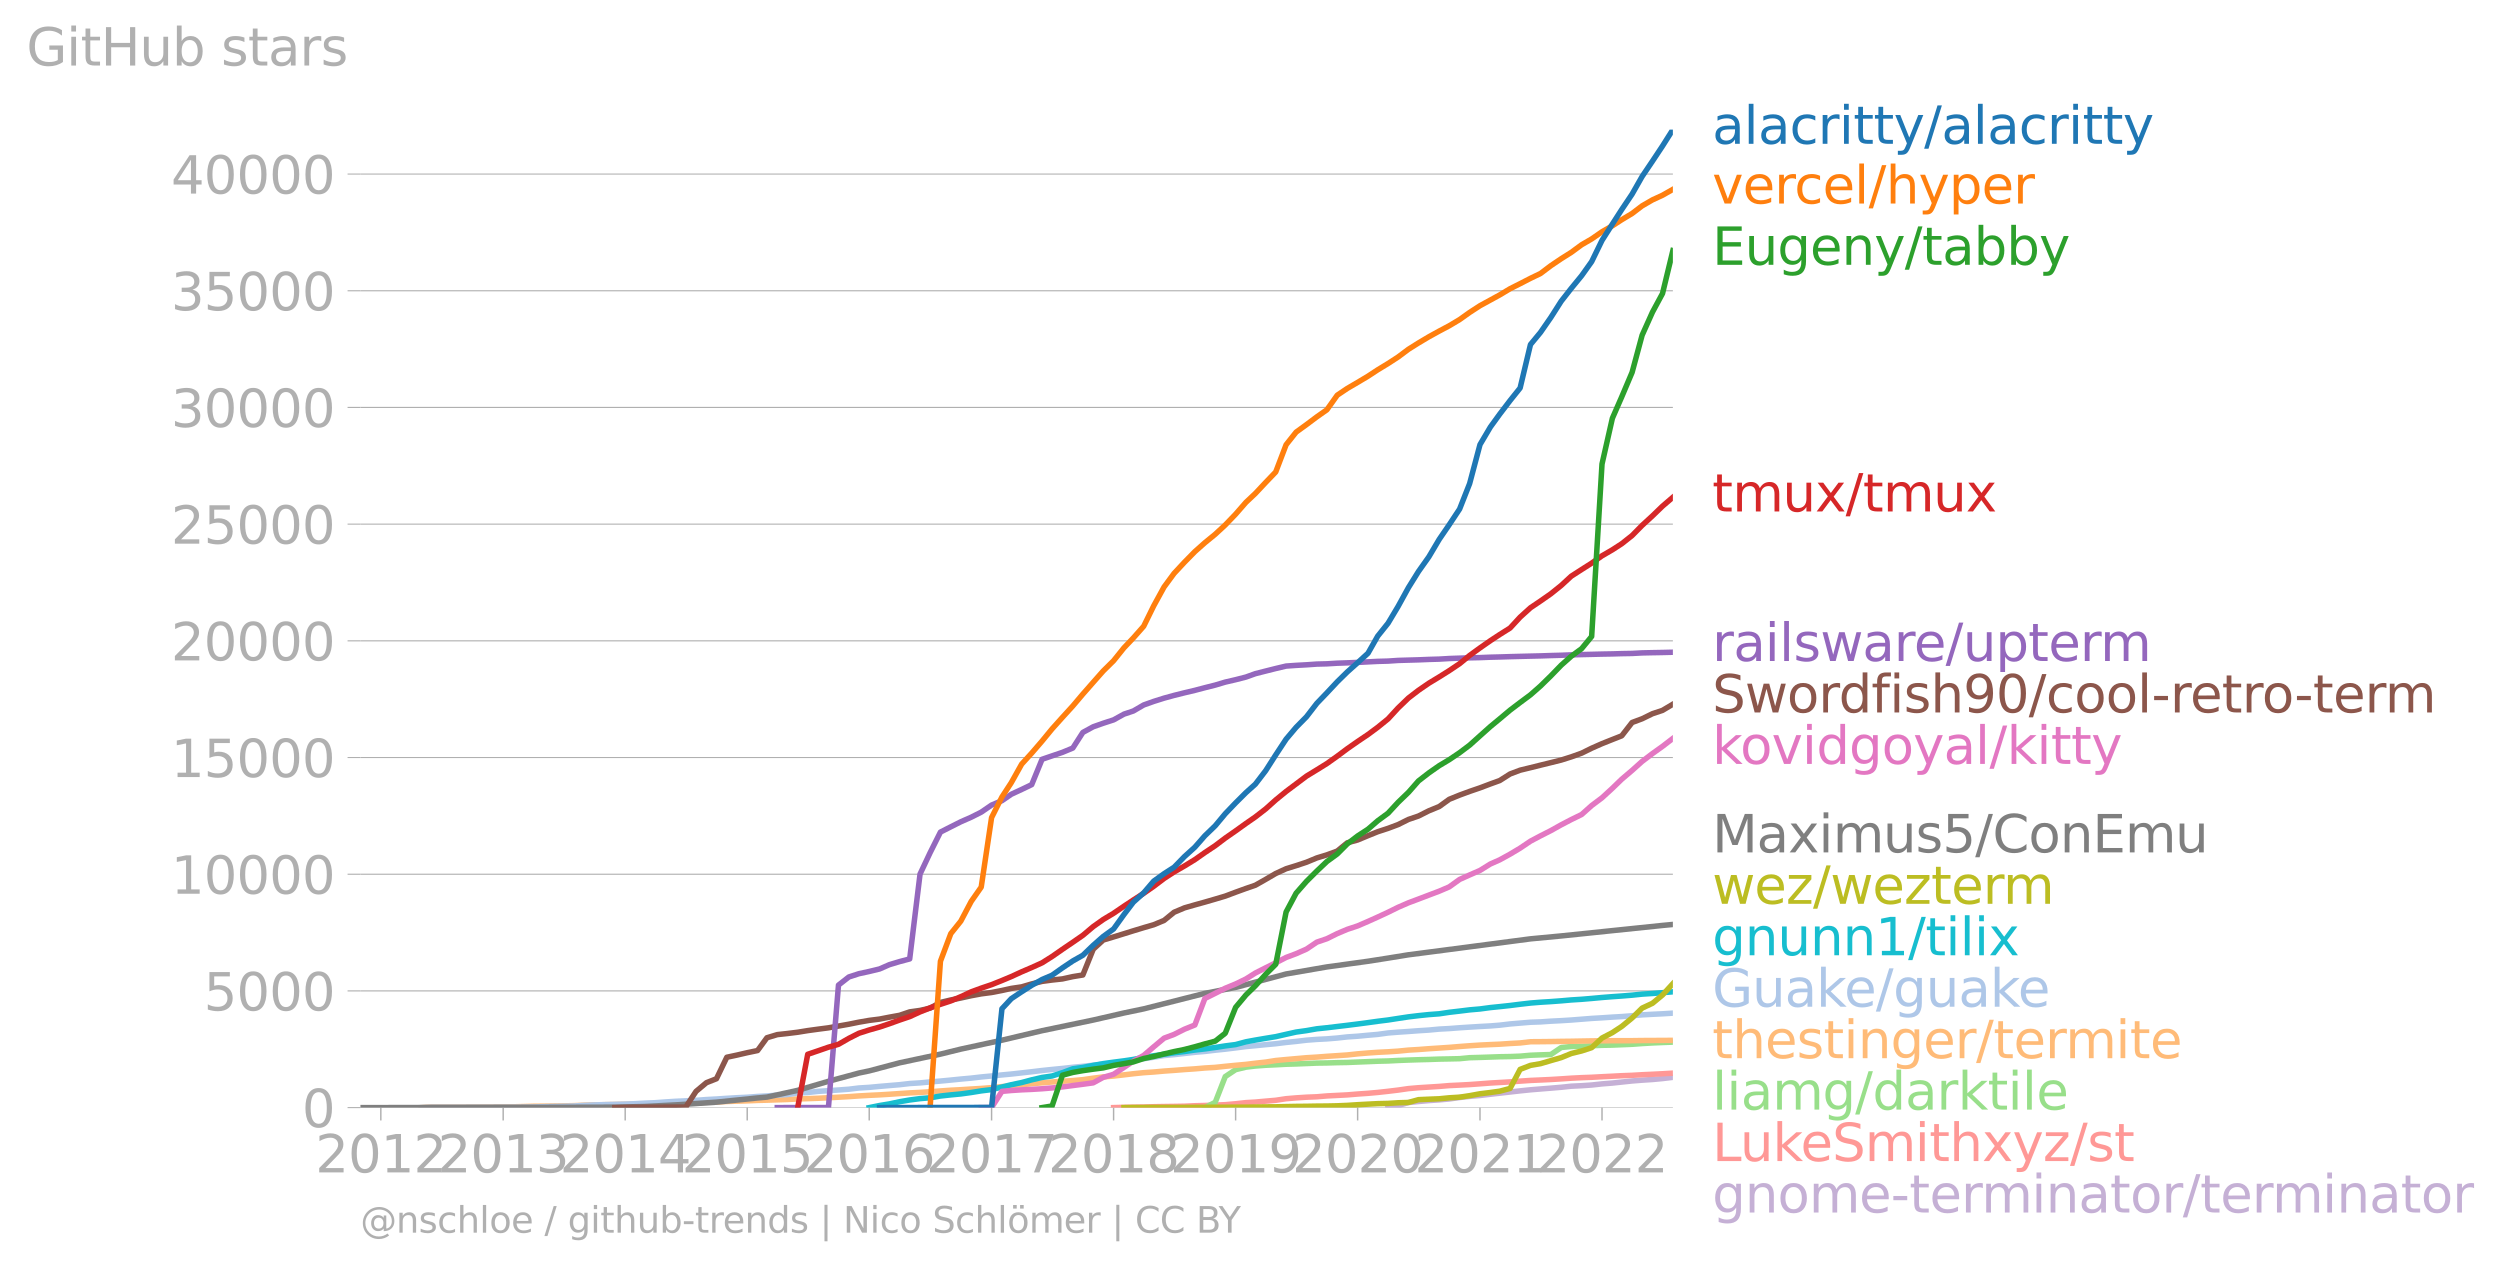 <svg xmlns:xlink="http://www.w3.org/1999/xlink" width="907.006" height="459.878" viewBox="0 0 680.254 344.908" xmlns="http://www.w3.org/2000/svg"><defs><style>*{stroke-linejoin:round;stroke-linecap:butt}</style></defs><g id="figure_1"><path d="M0 344.908h680.254V0H0v344.908z" style="fill:none" id="patch_1"/><g id="axes_1"><path d="M98.073 301.381h357.12V35.27H98.073v266.112z" style="fill:none" id="patch_2"/><g id="matplotlib.axis_1"><g id="xtick_1"><g id="line2d_1"><defs><path id="m08d77f2b11" d="M0 0v3.5" style="stroke:#b0b0b0;stroke-width:.4"/></defs><use xlink:href="#m08d77f2b11" x="103.622" y="301.381" style="fill:#b0b0b0;stroke:#b0b0b0;stroke-width:.4"/></g><g style="fill:#b0b0b0" transform="matrix(.14 0 0 -.14 85.807 319.019)" id="text_1"><defs><path id="DejaVuSans-32" d="M1228 531h2203V0H469v531q359 372 979 998 621 627 780 809 303 340 423 576 121 236 121 464 0 372-261 606-261 235-680 235-297 0-627-103-329-103-704-313v638q381 153 712 231 332 78 607 78 725 0 1156-363 431-362 431-968 0-288-108-546-107-257-392-607-78-91-497-524-418-433-1181-1211z" transform="scale(.016)"/><path id="DejaVuSans-30" d="M2034 4250q-487 0-733-480-245-479-245-1442 0-959 245-1439 246-480 733-480 491 0 736 480 246 480 246 1439 0 963-246 1442-245 480-736 480zm0 500q785 0 1199-621 414-620 414-1801 0-1178-414-1799Q2819-91 2034-91q-784 0-1198 620-414 621-414 1799 0 1181 414 1801 414 621 1198 621z" transform="scale(.016)"/><path id="DejaVuSans-31" d="M794 531h1031v3560L703 3866v575l1116 225h631V531h1031V0H794v531z" transform="scale(.016)"/></defs><use xlink:href="#DejaVuSans-32"/><use xlink:href="#DejaVuSans-30" x="63.623"/><use xlink:href="#DejaVuSans-31" x="127.246"/><use xlink:href="#DejaVuSans-32" x="190.869"/></g></g><g id="xtick_2"><use xlink:href="#m08d77f2b11" x="136.914" y="301.381" style="fill:#b0b0b0;stroke:#b0b0b0;stroke-width:.4" id="line2d_2"/><g style="fill:#b0b0b0" transform="matrix(.14 0 0 -.14 119.1 319.019)" id="text_2"><defs><path id="DejaVuSans-33" d="M2597 2516q453-97 707-404 255-306 255-756 0-690-475-1069Q2609-91 1734-91q-293 0-604 58T488 141v609q262-153 574-231 313-78 654-78 593 0 904 234t311 681q0 413-289 645-289 233-804 233h-544v519h569q465 0 712 186t247 536q0 359-255 551-254 193-729 193-260 0-557-57-297-56-653-174v562q360 100 674 150t592 50q719 0 1137-327 419-326 419-882 0-388-222-655t-631-370z" transform="scale(.016)"/></defs><use xlink:href="#DejaVuSans-32"/><use xlink:href="#DejaVuSans-30" x="63.623"/><use xlink:href="#DejaVuSans-31" x="127.246"/><use xlink:href="#DejaVuSans-33" x="190.869"/></g></g><g id="xtick_3"><use xlink:href="#m08d77f2b11" x="170.116" y="301.381" style="fill:#b0b0b0;stroke:#b0b0b0;stroke-width:.4" id="line2d_3"/><g style="fill:#b0b0b0" transform="matrix(.14 0 0 -.14 152.3 319.019)" id="text_3"><defs><path id="DejaVuSans-34" d="M2419 4116 825 1625h1594v2491zm-166 550h794V1625h666v-525h-666V0h-628v1100H313v609l1940 2957z" transform="scale(.016)"/></defs><use xlink:href="#DejaVuSans-32"/><use xlink:href="#DejaVuSans-30" x="63.623"/><use xlink:href="#DejaVuSans-31" x="127.246"/><use xlink:href="#DejaVuSans-34" x="190.869"/></g></g><g id="xtick_4"><use xlink:href="#m08d77f2b11" x="203.317" y="301.381" style="fill:#b0b0b0;stroke:#b0b0b0;stroke-width:.4" id="line2d_4"/><g style="fill:#b0b0b0" transform="matrix(.14 0 0 -.14 185.502 319.019)" id="text_4"><defs><path id="DejaVuSans-35" d="M691 4666h2478v-532H1269V2991q137 47 274 70 138 23 276 23 781 0 1237-428 457-428 457-1159 0-753-469-1171Q2575-91 1722-91q-294 0-599 50Q819 9 494 109v635q281-153 581-228t634-75q541 0 856 284 316 284 316 772 0 487-316 771-315 285-856 285-253 0-505-56-251-56-513-175v2344z" transform="scale(.016)"/></defs><use xlink:href="#DejaVuSans-32"/><use xlink:href="#DejaVuSans-30" x="63.623"/><use xlink:href="#DejaVuSans-31" x="127.246"/><use xlink:href="#DejaVuSans-35" x="190.869"/></g></g><g id="xtick_5"><use xlink:href="#m08d77f2b11" x="236.519" y="301.381" style="fill:#b0b0b0;stroke:#b0b0b0;stroke-width:.4" id="line2d_5"/><g style="fill:#b0b0b0" transform="matrix(.14 0 0 -.14 218.704 319.019)" id="text_5"><defs><path id="DejaVuSans-36" d="M2113 2584q-425 0-674-291-248-290-248-796 0-503 248-796 249-292 674-292t673 292q248 293 248 796 0 506-248 796-248 291-673 291zm1253 1979v-575q-238 112-480 171-242 60-480 60-625 0-955-422-329-422-376-1275 184 272 462 417 279 145 613 145 703 0 1111-427 408-426 408-1160 0-719-425-1154Q2819-91 2113-91q-810 0-1238 620-428 621-428 1799 0 1106 525 1764t1409 658q238 0 480-47t505-140z" transform="scale(.016)"/></defs><use xlink:href="#DejaVuSans-32"/><use xlink:href="#DejaVuSans-30" x="63.623"/><use xlink:href="#DejaVuSans-31" x="127.246"/><use xlink:href="#DejaVuSans-36" x="190.869"/></g></g><g id="xtick_6"><use xlink:href="#m08d77f2b11" x="269.811" y="301.381" style="fill:#b0b0b0;stroke:#b0b0b0;stroke-width:.4" id="line2d_6"/><g style="fill:#b0b0b0" transform="matrix(.14 0 0 -.14 251.996 319.019)" id="text_6"><defs><path id="DejaVuSans-37" d="M525 4666h3000v-269L1831 0h-659l1594 4134H525v532z" transform="scale(.016)"/></defs><use xlink:href="#DejaVuSans-32"/><use xlink:href="#DejaVuSans-30" x="63.623"/><use xlink:href="#DejaVuSans-31" x="127.246"/><use xlink:href="#DejaVuSans-37" x="190.869"/></g></g><g id="xtick_7"><use xlink:href="#m08d77f2b11" x="303.012" y="301.381" style="fill:#b0b0b0;stroke:#b0b0b0;stroke-width:.4" id="line2d_7"/><g style="fill:#b0b0b0" transform="matrix(.14 0 0 -.14 285.197 319.019)" id="text_7"><defs><path id="DejaVuSans-38" d="M2034 2216q-450 0-708-241-257-241-257-662 0-422 257-663 258-241 708-241t709 242q260 243 260 662 0 421-258 662-257 241-711 241zm-631 268q-406 100-633 378-226 279-226 679 0 559 398 884 399 325 1092 325 697 0 1094-325t397-884q0-400-227-679-226-278-629-378 456-106 710-416 255-309 255-755 0-679-414-1042Q2806-91 2034-91q-771 0-1186 362-414 363-414 1042 0 446 256 755 257 310 713 416zm-231 997q0-362 226-565 227-203 636-203 407 0 636 203 230 203 230 565 0 363-230 566-229 203-636 203-409 0-636-203-226-203-226-566z" transform="scale(.016)"/></defs><use xlink:href="#DejaVuSans-32"/><use xlink:href="#DejaVuSans-30" x="63.623"/><use xlink:href="#DejaVuSans-31" x="127.246"/><use xlink:href="#DejaVuSans-38" x="190.869"/></g></g><g id="xtick_8"><use xlink:href="#m08d77f2b11" x="336.214" y="301.381" style="fill:#b0b0b0;stroke:#b0b0b0;stroke-width:.4" id="line2d_8"/><g style="fill:#b0b0b0" transform="matrix(.14 0 0 -.14 318.399 319.019)" id="text_8"><defs><path id="DejaVuSans-39" d="M703 97v575q238-113 481-172 244-59 479-59 625 0 954 420 330 420 377 1277-181-269-460-413-278-144-615-144-700 0-1108 423-408 424-408 1159 0 718 425 1152 425 435 1131 435 810 0 1236-621 427-620 427-1801 0-1103-524-1761Q2575-91 1691-91q-238 0-482 47Q966 3 703 97zm1256 1978q425 0 673 290 249 291 249 798 0 503-249 795-248 292-673 292t-673-292q-248-292-248-795 0-507 248-798 248-290 673-290z" transform="scale(.016)"/></defs><use xlink:href="#DejaVuSans-32"/><use xlink:href="#DejaVuSans-30" x="63.623"/><use xlink:href="#DejaVuSans-31" x="127.246"/><use xlink:href="#DejaVuSans-39" x="190.869"/></g></g><g id="xtick_9"><use xlink:href="#m08d77f2b11" x="369.415" y="301.381" style="fill:#b0b0b0;stroke:#b0b0b0;stroke-width:.4" id="line2d_9"/><g style="fill:#b0b0b0" transform="matrix(.14 0 0 -.14 351.6 319.019)" id="text_9"><use xlink:href="#DejaVuSans-32"/><use xlink:href="#DejaVuSans-30" x="63.623"/><use xlink:href="#DejaVuSans-32" x="127.246"/><use xlink:href="#DejaVuSans-30" x="190.869"/></g></g><g id="xtick_10"><use xlink:href="#m08d77f2b11" x="402.708" y="301.381" style="fill:#b0b0b0;stroke:#b0b0b0;stroke-width:.4" id="line2d_10"/><g style="fill:#b0b0b0" transform="matrix(.14 0 0 -.14 384.893 319.019)" id="text_10"><use xlink:href="#DejaVuSans-32"/><use xlink:href="#DejaVuSans-30" x="63.623"/><use xlink:href="#DejaVuSans-32" x="127.246"/><use xlink:href="#DejaVuSans-31" x="190.869"/></g></g><g id="xtick_11"><use xlink:href="#m08d77f2b11" x="435.909" y="301.381" style="fill:#b0b0b0;stroke:#b0b0b0;stroke-width:.4" id="line2d_11"/><g style="fill:#b0b0b0" transform="matrix(.14 0 0 -.14 418.094 319.019)" id="text_11"><use xlink:href="#DejaVuSans-32"/><use xlink:href="#DejaVuSans-30" x="63.623"/><use xlink:href="#DejaVuSans-32" x="127.246"/><use xlink:href="#DejaVuSans-32" x="190.869"/></g></g></g><g id="matplotlib.axis_2"><g id="ytick_1"><path d="M98.073 301.381h357.12" clip-path="url(#p9d987ed6b8)" style="fill:none;stroke:#b0b0b0;stroke-width:.3;stroke-linecap:square" id="line2d_12"/><g id="line2d_13"><defs><path id="m195c760ebe" d="M0 0h-3.5" style="stroke:#b0b0b0;stroke-width:.3"/></defs><use xlink:href="#m195c760ebe" x="98.073" y="301.381" style="fill:#b0b0b0;stroke:#b0b0b0;stroke-width:.3"/></g><use xlink:href="#DejaVuSans-30" style="fill:#b0b0b0" transform="matrix(.14 0 0 -.14 82.166 306.7)" id="text_12"/></g><g id="ytick_2"><path d="M98.073 269.629h357.12" clip-path="url(#p9d987ed6b8)" style="fill:none;stroke:#b0b0b0;stroke-width:.3;stroke-linecap:square" id="line2d_14"/><use xlink:href="#m195c760ebe" x="98.073" y="269.629" style="fill:#b0b0b0;stroke:#b0b0b0;stroke-width:.3" id="line2d_15"/><g style="fill:#b0b0b0" transform="matrix(.14 0 0 -.14 55.443 274.948)" id="text_13"><use xlink:href="#DejaVuSans-35"/><use xlink:href="#DejaVuSans-30" x="63.623"/><use xlink:href="#DejaVuSans-30" x="127.246"/><use xlink:href="#DejaVuSans-30" x="190.869"/></g></g><g id="ytick_3"><path d="M98.073 237.876h357.12" clip-path="url(#p9d987ed6b8)" style="fill:none;stroke:#b0b0b0;stroke-width:.3;stroke-linecap:square" id="line2d_16"/><use xlink:href="#m195c760ebe" x="98.073" y="237.876" style="fill:#b0b0b0;stroke:#b0b0b0;stroke-width:.3" id="line2d_17"/><g style="fill:#b0b0b0" transform="matrix(.14 0 0 -.14 46.536 243.195)" id="text_14"><use xlink:href="#DejaVuSans-31"/><use xlink:href="#DejaVuSans-30" x="63.623"/><use xlink:href="#DejaVuSans-30" x="127.246"/><use xlink:href="#DejaVuSans-30" x="190.869"/><use xlink:href="#DejaVuSans-30" x="254.492"/></g></g><g id="ytick_4"><path d="M98.073 206.123h357.12" clip-path="url(#p9d987ed6b8)" style="fill:none;stroke:#b0b0b0;stroke-width:.3;stroke-linecap:square" id="line2d_18"/><use xlink:href="#m195c760ebe" x="98.073" y="206.123" style="fill:#b0b0b0;stroke:#b0b0b0;stroke-width:.3" id="line2d_19"/><g style="fill:#b0b0b0" transform="matrix(.14 0 0 -.14 46.536 211.442)" id="text_15"><use xlink:href="#DejaVuSans-31"/><use xlink:href="#DejaVuSans-35" x="63.623"/><use xlink:href="#DejaVuSans-30" x="127.246"/><use xlink:href="#DejaVuSans-30" x="190.869"/><use xlink:href="#DejaVuSans-30" x="254.492"/></g></g><g id="ytick_5"><path d="M98.073 174.37h357.12" clip-path="url(#p9d987ed6b8)" style="fill:none;stroke:#b0b0b0;stroke-width:.3;stroke-linecap:square" id="line2d_20"/><use xlink:href="#m195c760ebe" x="98.073" y="174.371" style="fill:#b0b0b0;stroke:#b0b0b0;stroke-width:.3" id="line2d_21"/><g style="fill:#b0b0b0" transform="matrix(.14 0 0 -.14 46.536 179.69)" id="text_16"><use xlink:href="#DejaVuSans-32"/><use xlink:href="#DejaVuSans-30" x="63.623"/><use xlink:href="#DejaVuSans-30" x="127.246"/><use xlink:href="#DejaVuSans-30" x="190.869"/><use xlink:href="#DejaVuSans-30" x="254.492"/></g></g><g id="ytick_6"><path d="M98.073 142.618h357.12" clip-path="url(#p9d987ed6b8)" style="fill:none;stroke:#b0b0b0;stroke-width:.3;stroke-linecap:square" id="line2d_22"/><use xlink:href="#m195c760ebe" x="98.073" y="142.618" style="fill:#b0b0b0;stroke:#b0b0b0;stroke-width:.3" id="line2d_23"/><g style="fill:#b0b0b0" transform="matrix(.14 0 0 -.14 46.536 147.937)" id="text_17"><use xlink:href="#DejaVuSans-32"/><use xlink:href="#DejaVuSans-35" x="63.623"/><use xlink:href="#DejaVuSans-30" x="127.246"/><use xlink:href="#DejaVuSans-30" x="190.869"/><use xlink:href="#DejaVuSans-30" x="254.492"/></g></g><g id="ytick_7"><path d="M98.073 110.866h357.12" clip-path="url(#p9d987ed6b8)" style="fill:none;stroke:#b0b0b0;stroke-width:.3;stroke-linecap:square" id="line2d_24"/><use xlink:href="#m195c760ebe" x="98.073" y="110.866" style="fill:#b0b0b0;stroke:#b0b0b0;stroke-width:.3" id="line2d_25"/><g style="fill:#b0b0b0" transform="matrix(.14 0 0 -.14 46.536 116.185)" id="text_18"><use xlink:href="#DejaVuSans-33"/><use xlink:href="#DejaVuSans-30" x="63.623"/><use xlink:href="#DejaVuSans-30" x="127.246"/><use xlink:href="#DejaVuSans-30" x="190.869"/><use xlink:href="#DejaVuSans-30" x="254.492"/></g></g><g id="ytick_8"><path d="M98.073 79.113h357.12" clip-path="url(#p9d987ed6b8)" style="fill:none;stroke:#b0b0b0;stroke-width:.3;stroke-linecap:square" id="line2d_26"/><use xlink:href="#m195c760ebe" x="98.073" y="79.113" style="fill:#b0b0b0;stroke:#b0b0b0;stroke-width:.3" id="line2d_27"/><g style="fill:#b0b0b0" transform="matrix(.14 0 0 -.14 46.536 84.432)" id="text_19"><use xlink:href="#DejaVuSans-33"/><use xlink:href="#DejaVuSans-35" x="63.623"/><use xlink:href="#DejaVuSans-30" x="127.246"/><use xlink:href="#DejaVuSans-30" x="190.869"/><use xlink:href="#DejaVuSans-30" x="254.492"/></g></g><g id="ytick_9"><path d="M98.073 47.36h357.12" clip-path="url(#p9d987ed6b8)" style="fill:none;stroke:#b0b0b0;stroke-width:.3;stroke-linecap:square" id="line2d_28"/><use xlink:href="#m195c760ebe" x="98.073" y="47.361" style="fill:#b0b0b0;stroke:#b0b0b0;stroke-width:.3" id="line2d_29"/><g style="fill:#b0b0b0" transform="matrix(.14 0 0 -.14 46.536 52.68)" id="text_20"><use xlink:href="#DejaVuSans-34"/><use xlink:href="#DejaVuSans-30" x="63.623"/><use xlink:href="#DejaVuSans-30" x="127.246"/><use xlink:href="#DejaVuSans-30" x="190.869"/><use xlink:href="#DejaVuSans-30" x="254.492"/></g></g><g style="fill:#b0b0b0" transform="matrix(.14 0 0 -.14 7.2 17.838)" id="text_21"><defs><path id="DejaVuSans-47" d="M3809 666v1253H2778v519h1656V434q-365-259-806-392-440-133-940-133-1094 0-1712 639-617 640-617 1780 0 1144 617 1783 618 639 1712 639 456 0 867-113 411-112 758-331v-672q-350 297-744 447t-828 150q-857 0-1287-478-429-478-429-1425 0-944 429-1422 430-478 1287-478 334 0 596 58 263 58 472 180z" transform="scale(.016)"/><path id="DejaVuSans-69" d="M603 3500h575V0H603v3500zm0 1363h575v-729H603v729z" transform="scale(.016)"/><path id="DejaVuSans-74" d="M1172 4494v-994h1184v-447H1172V1153q0-428 117-550t477-122h590V0h-590q-666 0-919 248-253 249-253 905v1900H172v447h422v994h578z" transform="scale(.016)"/><path id="DejaVuSans-48" d="M628 4666h631V2753h2294v1913h631V0h-631v2222H1259V0H628v4666z" transform="scale(.016)"/><path id="DejaVuSans-75" d="M544 1381v2119h575V1403q0-497 193-746 194-248 582-248 465 0 735 297 271 297 271 810v1984h575V0h-575v538q-209-319-486-474-276-155-642-155-603 0-916 375-312 375-312 1097zm1447 2203z" transform="scale(.016)"/><path id="DejaVuSans-62" d="M3116 1747q0 634-261 995t-717 361q-457 0-718-361t-261-995q0-634 261-995t718-361q456 0 717 361t261 995zM1159 2969q182 312 458 463 277 152 661 152 638 0 1036-506 399-506 399-1331T3314 415Q2916-91 2278-91q-384 0-661 152-276 152-458 464V0H581v4863h578V2969z" transform="scale(.016)"/><path id="DejaVuSans-73" d="M2834 3397v-544q-243 125-506 187-262 63-544 63-428 0-642-131t-214-394q0-200 153-314t616-217l197-44q612-131 870-370t258-667q0-488-386-773Q2250-91 1575-91q-281 0-586 55T347 128v594q319-166 628-249 309-82 613-82 406 0 624 139 219 139 219 392 0 234-158 359-157 125-692 241l-200 47q-534 112-772 345-237 233-237 639 0 494 350 762 350 269 994 269 318 0 599-47 282-46 519-140z" transform="scale(.016)"/><path id="DejaVuSans-61" d="M2194 1759q-697 0-966-159t-269-544q0-306 202-486 202-179 548-179 479 0 768 339t289 901v128h-572zm1147 238V0h-575v531q-197-318-491-470T1556-91q-537 0-855 302-317 302-317 808 0 590 395 890 396 300 1180 300h807v57q0 397-261 614t-733 217q-300 0-585-72-284-72-546-216v532q315 122 612 182 297 61 578 61 760 0 1135-394 375-393 375-1193z" transform="scale(.016)"/><path id="DejaVuSans-72" d="M2631 2963q-97 56-211 82-114 27-251 27-488 0-749-317t-261-911V0H581v3500h578v-544q182 319 472 473 291 155 707 155 59 0 131-8 72-7 159-23l3-590z" transform="scale(.016)"/></defs><use xlink:href="#DejaVuSans-47"/><use xlink:href="#DejaVuSans-69" x="77.49"/><use xlink:href="#DejaVuSans-74" x="105.273"/><use xlink:href="#DejaVuSans-48" x="144.482"/><use xlink:href="#DejaVuSans-75" x="219.678"/><use xlink:href="#DejaVuSans-62" x="283.057"/><use xlink:href="#DejaVuSans-20" x="346.533"/><use xlink:href="#DejaVuSans-73" x="378.32"/><use xlink:href="#DejaVuSans-74" x="430.42"/><use xlink:href="#DejaVuSans-61" x="469.629"/><use xlink:href="#DejaVuSans-72" x="530.908"/><use xlink:href="#DejaVuSans-73" x="572.021"/></g></g><path d="m377.693 301.381 2.729-.565 2.82-.813 2.728-.28 2.82-.253 2.82-.19 2.729-.248 2.82-.394 2.729-.311 2.82-.242 2.82-.336 2.546-.292 2.82-.318 2.73-.311 2.819-.292 2.729-.223 2.82-.222 2.82-.241 2.728-.292 2.82-.134 2.73-.184 2.819-.31 2.82-.223 2.547-.273 2.82-.299 2.729-.216 2.82-.184 2.728-.254 2.82-.336" clip-path="url(#p9d987ed6b8)" style="fill:none;stroke:#c5b0d5;stroke-width:1.5;stroke-linecap:square" id="line2d_30"/><path d="m303.012 301.381 2.82-.076 2.547-.044 2.82-.045 2.729-.076 2.82-.05 2.729-.039 2.82-.05 2.82-.128 2.728-.07 2.82-.114 2.729-.102 2.82-.254 2.82-.31 2.547-.147 2.82-.254 2.728-.235 2.82-.425 2.729-.229 2.82-.184 2.82-.114 2.729-.23 2.82-.145 2.728-.14 2.82-.235 2.82-.197 2.638-.235 2.82-.31 2.729-.331 2.82-.406 2.728-.235 2.82-.178 2.82-.178 2.729-.229 2.82-.133 2.729-.146 2.82-.203 2.82-.216 2.546-.146 2.82-.16 2.73-.209 2.819-.19 2.729-.12 2.82-.134 2.82-.172 2.728-.184 2.82-.146 2.73-.101 2.819-.153 2.82-.14 2.547-.133 2.82-.108 2.729-.159 2.82-.127 2.728-.14 2.82-.165" clip-path="url(#p9d987ed6b8)" style="fill:none;stroke:#ff9896;stroke-width:1.5;stroke-linecap:square" id="line2d_31"/><path d="m327.845 301.381 2.82-1.441 2.729-7.005 2.82-1.88 2.82-.68 2.547-.304 2.82-.21 2.728-.127 2.82-.152 2.729-.076 2.82-.115 2.82-.12 2.729-.038 2.82-.083 2.728-.05 2.82-.115 2.82-.114 2.638-.108 2.82-.07 2.729-.14 2.82-.108 2.728-.089 2.82-.07 2.82-.101 2.729-.051 2.82-.063 2.729-.267 2.82-.076 2.82-.096 2.546-.089 2.82-.05 2.73-.108 2.819-.248 2.729-.108 2.82-.089 2.82-1.911 2.728-.267 2.82-.07 2.73-.14 2.819-.12 2.82-.051 2.547-.108 2.82-.114 2.729-.204 2.82-.165 2.728-.12 2.82-.102" clip-path="url(#p9d987ed6b8)" style="fill:none;stroke:#98df8a;stroke-width:1.5;stroke-linecap:square" id="line2d_32"/><g style="fill:#1f77b4" transform="matrix(.14 0 0 -.14 465.907 39.132)" id="text_22"><defs><path id="DejaVuSans-6c" d="M603 4863h575V0H603v4863z" transform="scale(.016)"/><path id="DejaVuSans-63" d="M3122 3366v-538q-244 135-489 202t-495 67q-560 0-870-355-309-354-309-995t309-996q310-354 870-354 250 0 495 67t489 202V134Q2881 22 2623-34q-257-57-548-57-791 0-1257 497-465 497-465 1341 0 856 470 1346 471 491 1290 491 265 0 518-55 253-54 491-163z" transform="scale(.016)"/><path id="DejaVuSans-79" d="M2059-325q-243-625-475-815-231-191-618-191H506v481h338q237 0 368 113 132 112 291 531l103 262L191 3500h609L1894 763l1094 2737h609L2059-325z" transform="scale(.016)"/><path id="DejaVuSans-2f" d="M1625 4666h531L531-594H0l1625 5260z" transform="scale(.016)"/></defs><use xlink:href="#DejaVuSans-61"/><use xlink:href="#DejaVuSans-6c" x="61.279"/><use xlink:href="#DejaVuSans-61" x="89.063"/><use xlink:href="#DejaVuSans-63" x="150.342"/><use xlink:href="#DejaVuSans-72" x="205.322"/><use xlink:href="#DejaVuSans-69" x="246.436"/><use xlink:href="#DejaVuSans-74" x="274.219"/><use xlink:href="#DejaVuSans-74" x="313.428"/><use xlink:href="#DejaVuSans-79" x="352.637"/><use xlink:href="#DejaVuSans-2f" x="411.816"/><use xlink:href="#DejaVuSans-61" x="445.508"/><use xlink:href="#DejaVuSans-6c" x="506.787"/><use xlink:href="#DejaVuSans-61" x="534.57"/><use xlink:href="#DejaVuSans-63" x="595.85"/><use xlink:href="#DejaVuSans-72" x="650.83"/><use xlink:href="#DejaVuSans-69" x="691.943"/><use xlink:href="#DejaVuSans-74" x="719.727"/><use xlink:href="#DejaVuSans-74" x="758.936"/><use xlink:href="#DejaVuSans-79" x="798.145"/></g><g style="fill:#ff7f0e" transform="matrix(.14 0 0 -.14 465.907 55.383)" id="text_23"><defs><path id="DejaVuSans-76" d="M191 3500h609L1894 563l1094 2937h609L2284 0h-781L191 3500z" transform="scale(.016)"/><path id="DejaVuSans-65" d="M3597 1894v-281H953q38-594 358-905t892-311q331 0 642 81t618 244V178Q3153 47 2828-22t-659-69q-838 0-1327 487-489 488-489 1320 0 859 464 1363 464 505 1252 505 706 0 1117-455 411-454 411-1235zm-575 169q-6 471-264 752-258 282-683 282-481 0-770-272t-333-766l2050 4z" transform="scale(.016)"/><path id="DejaVuSans-68" d="M3513 2113V0h-575v2094q0 497-194 743-194 247-581 247-466 0-735-297-269-296-269-809V0H581v4863h578V2956q207 316 486 472 280 156 646 156 603 0 912-373 310-373 310-1098z" transform="scale(.016)"/><path id="DejaVuSans-70" d="M1159 525v-1856H581v4831h578v-531q182 312 458 463 277 152 661 152 638 0 1036-506 399-506 399-1331T3314 415Q2916-91 2278-91q-384 0-661 152-276 152-458 464zm1957 1222q0 634-261 995t-717 361q-457 0-718-361t-261-995q0-634 261-995t718-361q456 0 717 361t261 995z" transform="scale(.016)"/></defs><use xlink:href="#DejaVuSans-76"/><use xlink:href="#DejaVuSans-65" x="59.18"/><use xlink:href="#DejaVuSans-72" x="120.703"/><use xlink:href="#DejaVuSans-63" x="159.566"/><use xlink:href="#DejaVuSans-65" x="214.547"/><use xlink:href="#DejaVuSans-6c" x="276.07"/><use xlink:href="#DejaVuSans-2f" x="303.854"/><use xlink:href="#DejaVuSans-68" x="337.545"/><use xlink:href="#DejaVuSans-79" x="400.924"/><use xlink:href="#DejaVuSans-70" x="460.104"/><use xlink:href="#DejaVuSans-65" x="523.58"/><use xlink:href="#DejaVuSans-72" x="585.104"/></g><g style="fill:#2ca02c" transform="matrix(.14 0 0 -.14 465.907 72.06)" id="text_24"><defs><path id="DejaVuSans-45" d="M628 4666h2950v-532H1259V2753h2222v-531H1259V531h2375V0H628v4666z" transform="scale(.016)"/><path id="DejaVuSans-67" d="M2906 1791q0 625-258 968-257 344-723 344-462 0-720-344-258-343-258-968 0-622 258-966t720-344q466 0 723 344 258 344 258 966zm575-1357q0-893-397-1329-396-436-1215-436-303 0-572 45t-522 139v559q253-137 500-202 247-66 503-66 566 0 847 295t281 892v285q-178-310-456-463T1784 0Q1141 0 747 490 353 981 353 1791q0 812 394 1302 394 491 1037 491 388 0 666-153t456-462v531h575V434z" transform="scale(.016)"/><path id="DejaVuSans-6e" d="M3513 2113V0h-575v2094q0 497-194 743-194 247-581 247-466 0-735-297-269-296-269-809V0H581v3500h578v-544q207 316 486 472 280 156 646 156 603 0 912-373 310-373 310-1098z" transform="scale(.016)"/></defs><use xlink:href="#DejaVuSans-45"/><use xlink:href="#DejaVuSans-75" x="63.184"/><use xlink:href="#DejaVuSans-67" x="126.563"/><use xlink:href="#DejaVuSans-65" x="190.039"/><use xlink:href="#DejaVuSans-6e" x="251.563"/><use xlink:href="#DejaVuSans-79" x="314.941"/><use xlink:href="#DejaVuSans-2f" x="374.121"/><use xlink:href="#DejaVuSans-74" x="407.813"/><use xlink:href="#DejaVuSans-61" x="447.021"/><use xlink:href="#DejaVuSans-62" x="508.301"/><use xlink:href="#DejaVuSans-62" x="571.777"/><use xlink:href="#DejaVuSans-79" x="635.254"/></g><g style="fill:#d62728" transform="matrix(.14 0 0 -.14 465.907 139.172)" id="text_25"><defs><path id="DejaVuSans-6d" d="M3328 2828q216 388 516 572t706 184q547 0 844-383 297-382 297-1088V0h-578v2094q0 503-179 746-178 244-543 244-447 0-707-297-259-296-259-809V0h-578v2094q0 506-178 748t-550 242q-441 0-701-298-259-298-259-808V0H581v3500h578v-544q197 322 472 475t653 153q382 0 649-194 267-193 395-562z" transform="scale(.016)"/><path id="DejaVuSans-78" d="M3513 3500 2247 1797 3578 0h-678L1881 1375 863 0H184l1360 1831L300 3500h678l928-1247 928 1247h679z" transform="scale(.016)"/></defs><use xlink:href="#DejaVuSans-74"/><use xlink:href="#DejaVuSans-6d" x="39.209"/><use xlink:href="#DejaVuSans-75" x="136.621"/><use xlink:href="#DejaVuSans-78" x="200"/><use xlink:href="#DejaVuSans-2f" x="259.18"/><use xlink:href="#DejaVuSans-74" x="292.871"/><use xlink:href="#DejaVuSans-6d" x="332.08"/><use xlink:href="#DejaVuSans-75" x="429.492"/><use xlink:href="#DejaVuSans-78" x="492.871"/></g><g style="fill:#9467bd" transform="matrix(.14 0 0 -.14 465.907 179.863)" id="text_26"><defs><path id="DejaVuSans-77" d="M269 3500h575l719-2731 715 2731h678l719-2731 716 2731h575L4050 0h-678l-753 2869L1863 0h-679L269 3500z" transform="scale(.016)"/></defs><use xlink:href="#DejaVuSans-72"/><use xlink:href="#DejaVuSans-61" x="41.113"/><use xlink:href="#DejaVuSans-69" x="102.393"/><use xlink:href="#DejaVuSans-6c" x="130.176"/><use xlink:href="#DejaVuSans-73" x="157.959"/><use xlink:href="#DejaVuSans-77" x="210.059"/><use xlink:href="#DejaVuSans-61" x="291.846"/><use xlink:href="#DejaVuSans-72" x="353.125"/><use xlink:href="#DejaVuSans-65" x="391.988"/><use xlink:href="#DejaVuSans-2f" x="453.512"/><use xlink:href="#DejaVuSans-75" x="487.203"/><use xlink:href="#DejaVuSans-70" x="550.582"/><use xlink:href="#DejaVuSans-74" x="614.059"/><use xlink:href="#DejaVuSans-65" x="653.268"/><use xlink:href="#DejaVuSans-72" x="714.791"/><use xlink:href="#DejaVuSans-6d" x="754.154"/></g><g style="fill:#8c564b" transform="matrix(.14 0 0 -.14 465.907 193.863)" id="text_27"><defs><path id="DejaVuSans-53" d="M3425 4513v-616q-359 172-678 256-319 85-616 85-515 0-795-200t-280-569q0-310 186-468 186-157 705-254l381-78q706-135 1042-474t336-907q0-679-455-1029Q2797-91 1919-91q-331 0-705 75-373 75-773 222v650q384-215 753-325 369-109 725-109 540 0 834 212 294 213 294 607 0 343-211 537t-692 291l-385 75q-706 140-1022 440-315 300-315 835 0 619 436 975t1201 356q329 0 669-60 341-59 697-177z" transform="scale(.016)"/><path id="DejaVuSans-6f" d="M1959 3097q-462 0-731-361t-269-989q0-628 267-989 268-361 733-361 460 0 728 362 269 363 269 988 0 622-269 986-268 364-728 364zm0 487q750 0 1178-488 429-487 429-1349 0-859-429-1349Q2709-91 1959-91q-753 0-1180 489-426 490-426 1349 0 862 426 1349 427 488 1180 488z" transform="scale(.016)"/><path id="DejaVuSans-64" d="M2906 2969v1894h575V0h-575v525q-181-312-458-464-276-152-664-152-634 0-1033 506-398 507-398 1332t398 1331q399 506 1033 506 388 0 664-152 277-151 458-463zM947 1747q0-634 261-995t717-361q456 0 718 361 263 361 263 995t-263 995q-262 361-718 361t-717-361q-261-361-261-995z" transform="scale(.016)"/><path id="DejaVuSans-66" d="M2375 4863v-479h-550q-309 0-430-125-120-125-120-450v-309h947v-447h-947V0H697v3053H147v447h550v244q0 584 272 851 272 268 862 268h544z" transform="scale(.016)"/><path id="DejaVuSans-2d" d="M313 2009h1684v-512H313v512z" transform="scale(.016)"/></defs><use xlink:href="#DejaVuSans-53"/><use xlink:href="#DejaVuSans-77" x="63.477"/><use xlink:href="#DejaVuSans-6f" x="145.264"/><use xlink:href="#DejaVuSans-72" x="206.445"/><use xlink:href="#DejaVuSans-64" x="245.809"/><use xlink:href="#DejaVuSans-66" x="309.285"/><use xlink:href="#DejaVuSans-69" x="344.49"/><use xlink:href="#DejaVuSans-73" x="372.273"/><use xlink:href="#DejaVuSans-68" x="424.373"/><use xlink:href="#DejaVuSans-39" x="487.752"/><use xlink:href="#DejaVuSans-30" x="551.375"/><use xlink:href="#DejaVuSans-2f" x="614.998"/><use xlink:href="#DejaVuSans-63" x="648.689"/><use xlink:href="#DejaVuSans-6f" x="703.67"/><use xlink:href="#DejaVuSans-6f" x="764.852"/><use xlink:href="#DejaVuSans-6c" x="826.033"/><use xlink:href="#DejaVuSans-2d" x="853.816"/><use xlink:href="#DejaVuSans-72" x="889.9"/><use xlink:href="#DejaVuSans-65" x="928.764"/><use xlink:href="#DejaVuSans-74" x="990.287"/><use xlink:href="#DejaVuSans-72" x="1029.496"/><use xlink:href="#DejaVuSans-6f" x="1068.359"/><use xlink:href="#DejaVuSans-2d" x="1131.416"/><use xlink:href="#DejaVuSans-74" x="1167.5"/><use xlink:href="#DejaVuSans-65" x="1206.709"/><use xlink:href="#DejaVuSans-72" x="1268.232"/><use xlink:href="#DejaVuSans-6d" x="1307.596"/></g><g style="fill:#e377c2" transform="matrix(.14 0 0 -.14 465.907 207.863)" id="text_28"><defs><path id="DejaVuSans-6b" d="M581 4863h578V1991l1716 1509h734L1753 1863 3688 0h-750L1159 1709V0H581v4863z" transform="scale(.016)"/></defs><use xlink:href="#DejaVuSans-6b"/><use xlink:href="#DejaVuSans-6f" x="54.285"/><use xlink:href="#DejaVuSans-76" x="115.467"/><use xlink:href="#DejaVuSans-69" x="174.646"/><use xlink:href="#DejaVuSans-64" x="202.43"/><use xlink:href="#DejaVuSans-67" x="265.906"/><use xlink:href="#DejaVuSans-6f" x="329.383"/><use xlink:href="#DejaVuSans-79" x="390.564"/><use xlink:href="#DejaVuSans-61" x="449.744"/><use xlink:href="#DejaVuSans-6c" x="511.023"/><use xlink:href="#DejaVuSans-2f" x="538.807"/><use xlink:href="#DejaVuSans-6b" x="572.498"/><use xlink:href="#DejaVuSans-69" x="630.408"/><use xlink:href="#DejaVuSans-74" x="658.191"/><use xlink:href="#DejaVuSans-74" x="697.4"/><use xlink:href="#DejaVuSans-79" x="736.609"/></g><g style="fill:#7f7f7f" transform="matrix(.14 0 0 -.14 465.907 231.93)" id="text_29"><defs><path id="DejaVuSans-4d" d="M628 4666h941l1190-3175 1197 3175h941V0h-616v4097L3078 897h-634L1241 4097V0H628v4666z" transform="scale(.016)"/><path id="DejaVuSans-43" d="M4122 4306v-665q-319 297-680 443-361 147-767 147-800 0-1225-489t-425-1414q0-922 425-1411t1225-489q406 0 767 147t680 444V359q-331-225-702-338-370-112-782-112-1060 0-1670 648-609 649-609 1771 0 1125 609 1773 610 649 1670 649 418 0 788-111 371-111 696-333z" transform="scale(.016)"/></defs><use xlink:href="#DejaVuSans-4d"/><use xlink:href="#DejaVuSans-61" x="86.279"/><use xlink:href="#DejaVuSans-78" x="147.559"/><use xlink:href="#DejaVuSans-69" x="206.738"/><use xlink:href="#DejaVuSans-6d" x="234.521"/><use xlink:href="#DejaVuSans-75" x="331.934"/><use xlink:href="#DejaVuSans-73" x="395.313"/><use xlink:href="#DejaVuSans-35" x="447.412"/><use xlink:href="#DejaVuSans-2f" x="511.035"/><use xlink:href="#DejaVuSans-43" x="544.727"/><use xlink:href="#DejaVuSans-6f" x="614.551"/><use xlink:href="#DejaVuSans-6e" x="675.732"/><use xlink:href="#DejaVuSans-45" x="739.111"/><use xlink:href="#DejaVuSans-6d" x="802.295"/><use xlink:href="#DejaVuSans-75" x="899.707"/></g><g style="fill:#bcbd22" transform="matrix(.14 0 0 -.14 465.907 245.93)" id="text_30"><defs><path id="DejaVuSans-7a" d="M353 3500h2731v-525L922 459h2162V0H275v525l2163 2516H353v459z" transform="scale(.016)"/></defs><use xlink:href="#DejaVuSans-77"/><use xlink:href="#DejaVuSans-65" x="81.787"/><use xlink:href="#DejaVuSans-7a" x="143.311"/><use xlink:href="#DejaVuSans-2f" x="195.801"/><use xlink:href="#DejaVuSans-77" x="229.492"/><use xlink:href="#DejaVuSans-65" x="311.279"/><use xlink:href="#DejaVuSans-7a" x="372.803"/><use xlink:href="#DejaVuSans-74" x="425.293"/><use xlink:href="#DejaVuSans-65" x="464.502"/><use xlink:href="#DejaVuSans-72" x="526.025"/><use xlink:href="#DejaVuSans-6d" x="565.389"/></g><g style="fill:#17becf" transform="matrix(.14 0 0 -.14 465.907 259.93)" id="text_31"><use xlink:href="#DejaVuSans-67"/><use xlink:href="#DejaVuSans-6e" x="63.477"/><use xlink:href="#DejaVuSans-75" x="126.855"/><use xlink:href="#DejaVuSans-6e" x="190.234"/><use xlink:href="#DejaVuSans-6e" x="253.613"/><use xlink:href="#DejaVuSans-31" x="316.992"/><use xlink:href="#DejaVuSans-2f" x="380.615"/><use xlink:href="#DejaVuSans-74" x="414.307"/><use xlink:href="#DejaVuSans-69" x="453.516"/><use xlink:href="#DejaVuSans-6c" x="481.299"/><use xlink:href="#DejaVuSans-69" x="509.082"/><use xlink:href="#DejaVuSans-78" x="536.865"/></g><g style="fill:#aec7e8" transform="matrix(.14 0 0 -.14 465.907 273.93)" id="text_32"><use xlink:href="#DejaVuSans-47"/><use xlink:href="#DejaVuSans-75" x="77.49"/><use xlink:href="#DejaVuSans-61" x="140.869"/><use xlink:href="#DejaVuSans-6b" x="202.148"/><use xlink:href="#DejaVuSans-65" x="256.434"/><use xlink:href="#DejaVuSans-2f" x="317.957"/><use xlink:href="#DejaVuSans-67" x="351.648"/><use xlink:href="#DejaVuSans-75" x="415.125"/><use xlink:href="#DejaVuSans-61" x="478.504"/><use xlink:href="#DejaVuSans-6b" x="539.783"/><use xlink:href="#DejaVuSans-65" x="594.068"/></g><g style="fill:#ffbb78" transform="matrix(.14 0 0 -.14 465.907 287.93)" id="text_33"><use xlink:href="#DejaVuSans-74"/><use xlink:href="#DejaVuSans-68" x="39.209"/><use xlink:href="#DejaVuSans-65" x="102.588"/><use xlink:href="#DejaVuSans-73" x="164.111"/><use xlink:href="#DejaVuSans-74" x="216.211"/><use xlink:href="#DejaVuSans-69" x="255.42"/><use xlink:href="#DejaVuSans-6e" x="283.203"/><use xlink:href="#DejaVuSans-67" x="346.582"/><use xlink:href="#DejaVuSans-65" x="410.059"/><use xlink:href="#DejaVuSans-72" x="471.582"/><use xlink:href="#DejaVuSans-2f" x="512.695"/><use xlink:href="#DejaVuSans-74" x="546.387"/><use xlink:href="#DejaVuSans-65" x="585.596"/><use xlink:href="#DejaVuSans-72" x="647.119"/><use xlink:href="#DejaVuSans-6d" x="686.482"/><use xlink:href="#DejaVuSans-69" x="783.895"/><use xlink:href="#DejaVuSans-74" x="811.678"/><use xlink:href="#DejaVuSans-65" x="850.887"/></g><g style="fill:#98df8a" transform="matrix(.14 0 0 -.14 465.907 301.93)" id="text_34"><use xlink:href="#DejaVuSans-6c"/><use xlink:href="#DejaVuSans-69" x="27.783"/><use xlink:href="#DejaVuSans-61" x="55.566"/><use xlink:href="#DejaVuSans-6d" x="116.846"/><use xlink:href="#DejaVuSans-67" x="214.258"/><use xlink:href="#DejaVuSans-2f" x="277.734"/><use xlink:href="#DejaVuSans-64" x="311.426"/><use xlink:href="#DejaVuSans-61" x="374.902"/><use xlink:href="#DejaVuSans-72" x="436.182"/><use xlink:href="#DejaVuSans-6b" x="477.295"/><use xlink:href="#DejaVuSans-74" x="535.205"/><use xlink:href="#DejaVuSans-69" x="574.414"/><use xlink:href="#DejaVuSans-6c" x="602.197"/><use xlink:href="#DejaVuSans-65" x="629.98"/></g><g style="fill:#ff9896" transform="matrix(.14 0 0 -.14 465.907 315.93)" id="text_35"><defs><path id="DejaVuSans-4c" d="M628 4666h631V531h2272V0H628v4666z" transform="scale(.016)"/></defs><use xlink:href="#DejaVuSans-4c"/><use xlink:href="#DejaVuSans-75" x="53.963"/><use xlink:href="#DejaVuSans-6b" x="117.342"/><use xlink:href="#DejaVuSans-65" x="171.627"/><use xlink:href="#DejaVuSans-53" x="233.15"/><use xlink:href="#DejaVuSans-6d" x="296.627"/><use xlink:href="#DejaVuSans-69" x="394.039"/><use xlink:href="#DejaVuSans-74" x="421.822"/><use xlink:href="#DejaVuSans-68" x="461.031"/><use xlink:href="#DejaVuSans-78" x="524.41"/><use xlink:href="#DejaVuSans-79" x="583.59"/><use xlink:href="#DejaVuSans-7a" x="642.77"/><use xlink:href="#DejaVuSans-2f" x="695.26"/><use xlink:href="#DejaVuSans-73" x="728.951"/><use xlink:href="#DejaVuSans-74" x="781.051"/></g><g style="fill:#c5b0d5" transform="matrix(.14 0 0 -.14 465.907 329.93)" id="text_36"><use xlink:href="#DejaVuSans-67"/><use xlink:href="#DejaVuSans-6e" x="63.477"/><use xlink:href="#DejaVuSans-6f" x="126.855"/><use xlink:href="#DejaVuSans-6d" x="188.037"/><use xlink:href="#DejaVuSans-65" x="285.449"/><use xlink:href="#DejaVuSans-2d" x="346.973"/><use xlink:href="#DejaVuSans-74" x="383.057"/><use xlink:href="#DejaVuSans-65" x="422.266"/><use xlink:href="#DejaVuSans-72" x="483.789"/><use xlink:href="#DejaVuSans-6d" x="523.152"/><use xlink:href="#DejaVuSans-69" x="620.564"/><use xlink:href="#DejaVuSans-6e" x="648.348"/><use xlink:href="#DejaVuSans-61" x="711.727"/><use xlink:href="#DejaVuSans-74" x="773.006"/><use xlink:href="#DejaVuSans-6f" x="812.215"/><use xlink:href="#DejaVuSans-72" x="873.396"/><use xlink:href="#DejaVuSans-2f" x="914.51"/><use xlink:href="#DejaVuSans-74" x="948.201"/><use xlink:href="#DejaVuSans-65" x="987.41"/><use xlink:href="#DejaVuSans-72" x="1048.934"/><use xlink:href="#DejaVuSans-6d" x="1088.297"/><use xlink:href="#DejaVuSans-69" x="1185.709"/><use xlink:href="#DejaVuSans-6e" x="1213.492"/><use xlink:href="#DejaVuSans-61" x="1276.871"/><use xlink:href="#DejaVuSans-74" x="1338.15"/><use xlink:href="#DejaVuSans-6f" x="1377.359"/><use xlink:href="#DejaVuSans-72" x="1438.541"/></g><g style="fill:#b0b0b0" transform="matrix(.097 0 0 -.097 98.073 335.418)" id="text_37"><defs><path id="DejaVuSans-40" d="M2381 1678q0-447 222-702 222-254 610-254 384 0 604 256 221 256 221 700 0 438-225 695-225 258-607 258-378 0-602-256-223-256-223-697zm1703-934q-187-241-429-355t-564-114q-538 0-874 389t-336 1014q0 625 337 1015 338 391 873 391 322 0 565-117 244-117 428-354v409h447V722q457 69 714 417 258 349 258 902 0 334-99 628-98 294-298 544-325 409-792 626t-1017 217q-384 0-738-102-353-101-653-301-490-319-767-836-276-517-276-1120 0-497 179-932 180-434 521-765 328-325 759-495 431-171 922-171 403 0 792 136t714 389l281-347q-390-303-851-464t-936-161q-578 0-1091 205-512 205-912 595Q841 78 631 592q-209 514-209 1105 0 569 212 1084 213 516 607 907 403 396 931 607t1119 211q662 0 1229-272 568-271 952-771 234-307 357-666 124-359 124-744 0-822-497-1297T4084 263v481z" transform="scale(.016)"/><path id="DejaVuSans-7c" d="M1344 4891v-6400H813v6400h531z" transform="scale(.016)"/><path id="DejaVuSans-4e" d="M628 4666h850L3547 763v3903h612V0h-850L1241 3903V0H628v4666z" transform="scale(.016)"/><path id="DejaVuSans-f6" d="M1959 3097q-462 0-731-361t-269-989q0-628 267-989 268-361 733-361 460 0 728 362 269 363 269 988 0 622-269 986-268 364-728 364zm0 487q750 0 1178-488 429-487 429-1349 0-859-429-1349Q2709-91 1959-91q-753 0-1180 489-426 490-426 1349 0 862 426 1349 427 488 1180 488zm295 1266h634v-631h-634v631zm-1222 0h634v-631h-634v631z" transform="scale(.016)"/><path id="DejaVuSans-42" d="M1259 2228V519h1013q509 0 754 211 246 211 246 645 0 438-246 645-245 208-754 208H1259zm0 1919V2741h935q462 0 688 173 227 174 227 530 0 353-227 528-226 175-688 175h-935zm-631 519h1613q722 0 1112-300 391-300 391-853 0-429-200-682t-588-315q466-100 724-418 258-317 258-792 0-625-425-966Q3088 0 2303 0H628v4666z" transform="scale(.016)"/><path id="DejaVuSans-59" d="M-13 4666h679l1293-1919 1285 1919h678L2272 2222V0h-634v2222L-13 4666z" transform="scale(.016)"/></defs><use xlink:href="#DejaVuSans-40"/><use xlink:href="#DejaVuSans-6e" x="100"/><use xlink:href="#DejaVuSans-73" x="163.379"/><use xlink:href="#DejaVuSans-63" x="215.479"/><use xlink:href="#DejaVuSans-68" x="270.459"/><use xlink:href="#DejaVuSans-6c" x="333.838"/><use xlink:href="#DejaVuSans-6f" x="361.621"/><use xlink:href="#DejaVuSans-65" x="422.803"/><use xlink:href="#DejaVuSans-20" x="484.326"/><use xlink:href="#DejaVuSans-2f" x="516.113"/><use xlink:href="#DejaVuSans-20" x="549.805"/><use xlink:href="#DejaVuSans-67" x="581.592"/><use xlink:href="#DejaVuSans-69" x="645.068"/><use xlink:href="#DejaVuSans-74" x="672.852"/><use xlink:href="#DejaVuSans-68" x="712.061"/><use xlink:href="#DejaVuSans-75" x="775.439"/><use xlink:href="#DejaVuSans-62" x="838.818"/><use xlink:href="#DejaVuSans-2d" x="902.295"/><use xlink:href="#DejaVuSans-74" x="938.379"/><use xlink:href="#DejaVuSans-72" x="977.588"/><use xlink:href="#DejaVuSans-65" x="1016.451"/><use xlink:href="#DejaVuSans-6e" x="1077.975"/><use xlink:href="#DejaVuSans-64" x="1141.354"/><use xlink:href="#DejaVuSans-73" x="1204.83"/><use xlink:href="#DejaVuSans-20" x="1256.93"/><use xlink:href="#DejaVuSans-7c" x="1288.717"/><use xlink:href="#DejaVuSans-20" x="1322.408"/><use xlink:href="#DejaVuSans-4e" x="1354.195"/><use xlink:href="#DejaVuSans-69" x="1429"/><use xlink:href="#DejaVuSans-63" x="1456.783"/><use xlink:href="#DejaVuSans-6f" x="1511.764"/><use xlink:href="#DejaVuSans-20" x="1572.945"/><use xlink:href="#DejaVuSans-53" x="1604.732"/><use xlink:href="#DejaVuSans-63" x="1668.209"/><use xlink:href="#DejaVuSans-68" x="1723.189"/><use xlink:href="#DejaVuSans-6c" x="1786.568"/><use xlink:href="#DejaVuSans-f6" x="1814.352"/><use xlink:href="#DejaVuSans-6d" x="1875.533"/><use xlink:href="#DejaVuSans-65" x="1972.945"/><use xlink:href="#DejaVuSans-72" x="2034.469"/><use xlink:href="#DejaVuSans-20" x="2075.582"/><use xlink:href="#DejaVuSans-7c" x="2107.369"/><use xlink:href="#DejaVuSans-20" x="2141.061"/><use xlink:href="#DejaVuSans-43" x="2172.848"/><use xlink:href="#DejaVuSans-43" x="2242.672"/><use xlink:href="#DejaVuSans-20" x="2312.496"/><use xlink:href="#DejaVuSans-42" x="2344.283"/><use xlink:href="#DejaVuSans-59" x="2407.387"/></g><path d="m114.628 301.381 2.82-.21h8.369l2.729-.006 2.82-.006h8.368l2.547-.064 2.82-.082 2.729-.026 2.82-.044 2.729-.044 2.82-.058 2.82-.12 2.728-.076 2.82-.064 2.729-.044 2.82-.058 2.82-.031 2.546-.057 2.82-.102 2.73-.064 2.82-.076 2.728-.05 2.82-.09 2.82-.07 2.729-.063 2.82-.152 2.728-.09 2.82-.088 2.82-.12 2.547-.064 2.82-.096 2.729-.088 2.82-.146 2.728-.09 2.82-.101 2.82-.146 2.729-.14 2.82-.159 2.729-.19 2.82-.159 2.82-.133 2.637-.165 2.82-.19 2.729-.179 2.82-.133 2.729-.184 2.82-.216 2.82-.197 2.728-.14 2.82-.184 2.73-.159 2.819-.222 2.82-.28 2.547-.26 2.82-.247 2.728-.273 2.82-.242 2.73-.228 2.819-.197 2.82-.19 2.729-.248 2.82-.407 2.728-.343 2.82-.228 2.82-.33 2.547-.305 2.82-.286 2.729-.184 2.82-.254 2.729-.19 2.82-.223 2.82-.19 2.728-.236 2.82-.165 2.729-.292 2.82-.273 2.82-.254 2.547-.317 2.82-.305 2.728-.432 2.82-.267 2.729-.241 2.82-.248 2.82-.171 2.729-.21 2.82-.184 2.728-.184 2.82-.305 2.82-.235 2.638-.184 2.82-.14 2.729-.178 2.82-.28 2.728-.164 2.82-.216 2.82-.184 2.729-.184 2.82-.235 2.729-.204 2.82-.184 2.82-.133 2.546-.108 2.82-.19 2.73-.147 2.819-.33 2.729-.019 2.82-.032 2.82-.05 2.728-.032 2.82-.051 2.73-.05 2.819-.026 2.82-.02h2.547l2.82-.012 2.729-.038 2.82-.013 2.728-.019 2.82-.013" clip-path="url(#p9d987ed6b8)" style="fill:none;stroke:#ffbb78;stroke-width:1.5;stroke-linecap:square" id="line2d_33"/><path d="m114.628 301.381 2.82-.12h22.286l2.547-.007 2.82-.032 2.729-.088 2.82-.07 2.729-.057 2.82-.07 2.82-.172 2.728-.12 2.82-.083 2.729-.07 2.82-.07 2.82-.114 2.546-.14 2.82-.12 2.73-.204 2.82-.177 2.728-.121 2.82-.14 2.82-.216 2.729-.146 2.82-.19 2.728-.16 2.82-.132 2.82-.216 2.547-.14 2.82-.222 2.729-.146 2.82-.426 2.728-.133 2.82-.311 2.82-.19 2.729-.185 2.82-.21 2.729-.336 2.82-.172 2.82-.266 2.637-.223 2.82-.235 2.729-.317 2.82-.178 2.729-.254 2.82-.241 2.82-.267 2.728-.28 2.82-.254 2.73-.317 2.819-.267 2.82-.286 2.547-.24 2.82-.312 2.728-.311 2.82-.337 2.73-.286 2.819-.279 2.82-.317 2.729-.26 2.82-.306 2.728-.292 2.82-.273 2.82-.432 2.547-.393 2.82-.356 2.729-.42 2.82-.456 2.729-.248 2.82-.318 2.82-.317 2.728-.235 2.82-.337 2.729-.28 2.82-.348 2.82-.369 2.547-.235 2.82-.28 2.728-.253 2.82-.35 2.729-.279 2.82-.336 2.82-.216 2.729-.14 2.82-.229 2.728-.305 2.82-.19 2.82-.267 2.638-.228 2.82-.388 2.729-.216 2.82-.19 2.728-.203 2.82-.178 2.82-.267 2.729-.146 2.82-.216 2.729-.178 2.82-.171 2.82-.153 2.546-.203 2.82-.336 2.73-.229 2.819-.235 2.729-.095 2.82-.197 2.82-.14 2.728-.171 2.82-.223 2.73-.215 2.819-.166 2.82-.19 2.547-.146 2.82-.222 2.729-.248 2.82-.153 2.728-.133 2.82-.178" clip-path="url(#p9d987ed6b8)" style="fill:none;stroke:#aec7e8;stroke-width:1.5;stroke-linecap:square" id="line2d_34"/><path d="m236.519 301.381 2.82-.571 2.637-.432 2.82-.603 2.729-.47 2.82-.369 2.729-.228 2.82-.483 2.82-.305 2.728-.26 2.82-.388 2.73-.444 2.819-.343 2.82-.705 2.547-.629 2.82-.59 2.728-.737 2.82-.648 2.73-.4 2.819-.908 2.82-1.048 2.729-.374 2.82-.553 2.728-.483 2.82-.393 2.82-.362 2.547-.381 2.82-.565 2.729-.432 2.82-.407 2.729-.413 2.82-.336 2.82-.4 2.728-.311 2.82-.394 2.729-.426 2.82-.362 2.82-.755 2.547-.47 2.82-.483 2.728-.444 2.82-.642 2.729-.61 2.82-.393 2.82-.495 2.729-.286 2.82-.337 2.728-.324 2.82-.355 2.82-.375 2.638-.368 2.82-.35 2.729-.425 2.82-.426 2.728-.33 2.82-.292 2.82-.21 2.729-.406 2.82-.33 2.729-.337 2.82-.247 2.82-.375 2.546-.26 2.82-.305 2.73-.343 2.819-.324 2.729-.222 2.82-.172 2.82-.21 2.728-.24 2.82-.179 2.73-.228 2.819-.26 2.82-.223 2.547-.178 2.82-.228 2.729-.286 2.82-.178 2.728-.21 2.82-.247" clip-path="url(#p9d987ed6b8)" style="fill:none;stroke:#17becf;stroke-width:1.5;stroke-linecap:square" id="line2d_35"/><path d="m305.832 301.381 2.547-.032 2.82-.006 2.729-.013H319.477l2.82-.006 2.82-.019 2.728-.006 2.82-.02 2.729-.006 2.82-.006h2.82l2.547-.045 2.82-.038 2.728-.019 2.82-.063 2.729-.051 2.82-.025 2.82-.051 2.729-.02 2.82-.063 2.728-.114 2.82-.184 2.82-.153 2.638-.133 2.82-.07 2.729-.171 2.82-.083 2.728-.762 2.82-.127 2.82-.114 2.729-.267 2.82-.171 2.729-.407 2.82-.52 2.82-.344 2.546-.355 2.82-.75 2.73-5.182 2.819-1.092 2.729-.47 2.82-.832 2.82-.813 2.728-1.117 2.82-.693 2.73-.895 2.819-2.623 2.82-1.473 2.547-1.677 2.82-2.311 2.729-2.68 2.82-1.315 2.728-2.254 2.82-3.093" clip-path="url(#p9d987ed6b8)" style="fill:none;stroke:#bcbd22;stroke-width:1.5;stroke-linecap:square" id="line2d_36"/><path d="m98.073 301.381 24.924-.013 44.299-.107 8.186-.185 8.37-.438 5.548-.368 5.549-.375 11.188-1.143 2.547-.229 8.368-1.841 8.37-2.464 5.548-1.499 2.729-.743 2.82-.59 8.277-2.198 11.098-2.362 5.548-1.366 11.189-2.425 10.915-2.585 13.918-2.896 8.368-1.924 5.367-1.118 16.646-4.223 8.369-1.62 13.735-3.65 11.098-1.919 11.188-1.543 5.458-.857 5.549-.902 5.548-.718 27.653-3.62 8.369-.793 27.561-2.858 2.82-.267h0" clip-path="url(#p9d987ed6b8)" style="fill:none;stroke:#7f7f7f;stroke-width:1.5;stroke-linecap:square" id="line2d_37"/><path d="m266.991 301.381 2.82-.013 2.82-4.407 2.547-.235 2.82-.184 2.728-.12 2.82-.172 2.73-.222 2.819-.273 2.82-.375 2.729-.35 2.82-.387 2.728-1.492 2.82-.838 2.82-1.867 2.547-1.709 2.82-1.556 2.729-2.337 2.82-2.356 2.729-1.028 2.82-1.41 2.82-1.143 2.728-7.214 2.82-1.404 2.729-1.39 2.82-1.163 2.82-1.365 2.547-1.607 2.82-1.429 2.728-1.359 2.82-1.448 2.729-1.028 2.82-1.245 2.82-1.899 2.729-.927 2.82-1.397 2.728-1.156 2.82-.934 2.82-1.219 2.638-1.187 2.82-1.309 2.729-1.346 2.82-1.226 2.728-1.022 2.82-1.073 2.82-1.067 2.729-1.169 2.82-2.025 2.729-1.226 2.82-1.226 2.82-1.752 2.546-1.13 2.82-1.55 2.73-1.632 2.819-1.9 2.729-1.447 2.82-1.43 2.82-1.574 2.728-1.423 2.82-1.378 2.73-2.438 2.819-2.115 2.82-2.59 2.547-2.465 2.82-2.394 2.729-2.451 2.82-2.14 2.728-1.95 2.82-2.172" clip-path="url(#p9d987ed6b8)" style="fill:none;stroke:#e377c2;stroke-width:1.5;stroke-linecap:square" id="line2d_38"/><path d="m167.296 301.381 2.82-.07 2.82-.038 2.546-.006h2.82l2.73-.02 2.82-.006 2.728-.006 2.82-4.274 2.82-2.356 2.729-1.073 2.82-5.849 2.728-.584 2.82-.654 2.82-.59 2.547-3.48 2.82-.852 2.729-.298 2.82-.35 2.728-.444 2.82-.388 2.82-.368 2.729-.483 2.82-.501 2.729-.553 2.82-.489 2.82-.355 2.637-.515 2.82-.514 2.729-.927 2.82-.4 2.729-.63 2.82-1.542 2.82-.673 2.728-.534 2.82-.622 2.73-.508 2.819-.369 2.82-.546 2.547-.565 2.82-.419 2.728-.8 2.82-.692 2.73-.369 2.819-.305 2.82-.622 2.729-.444 2.82-7.005 2.728-2.509 2.82-.844 2.82-.87 2.547-.794 2.82-.857 2.729-.794 2.82-1.175 2.729-2.229 2.82-1.188 2.82-.812 2.728-.756 2.82-.82 2.729-.812 2.82-1.06 2.82-1.023 2.547-.877 2.82-1.6 2.728-1.594 2.82-1.289 2.729-.845 2.82-.933 2.82-1.169 2.729-.832 2.82-1.041 2.728-2.242 2.82-.768 2.82-1.175 2.638-1.067 2.82-.92 2.729-1.023 2.82-1.404 2.728-.927 2.82-1.422 2.82-1.156 2.729-1.975 2.82-1.143 2.729-1.004 2.82-.965 2.82-1.067 2.546-.92 2.82-1.791 2.73-1.03 2.819-.685 2.729-.68 2.82-.692 2.82-.705 2.728-.863 2.82-1.01 2.73-1.346 2.819-1.245 2.82-1.124 2.547-1.004 2.82-3.626 2.729-1.016 2.82-1.378 2.728-.908 2.82-1.683" clip-path="url(#p9d987ed6b8)" style="fill:none;stroke:#8c564b;stroke-width:1.5;stroke-linecap:square" id="line2d_39"/><path d="m211.504 301.381 2.729-.006h2.82l2.728-.007h2.82l2.82-.012 2.729-33.309 2.82-2.21 2.729-.889 2.82-.61 2.82-.685 2.637-1.156 2.82-.851 2.729-.724 2.82-23.09 2.729-5.792 2.82-5.627 2.82-1.435 2.728-1.372 2.82-1.238 2.73-1.378 2.819-1.93 2.82-1.194 2.547-1.747 2.82-1.308 2.728-1.308 2.82-6.897 2.73-.933 2.819-.96 2.82-1.168 2.729-4.248 2.82-1.537 2.728-.965 2.82-.915 2.82-1.562 2.547-.851 2.82-1.639 2.729-.971 2.82-.89 2.729-.749 2.82-.705 2.82-.666 2.728-.718 2.82-.711 2.729-.813 2.82-.654 2.82-.724 2.547-.915 2.82-.717 2.728-.686 2.82-.667 2.729-.19 2.82-.153 2.82-.197 2.729-.07 2.82-.171 2.728-.095 2.82-.12 2.82-.147 2.638-.133 2.82-.077 2.729-.184 2.82-.082 2.728-.076 2.82-.115 2.82-.082 2.729-.16 2.82-.1 2.729-.09 2.82-.063 2.82-.108 2.546-.064 2.82-.088 2.73-.07 2.819-.07 2.729-.064 2.82-.095 2.82-.076 2.728-.108 2.82-.076 2.73-.064 2.819-.07 2.82-.05 2.547-.077 2.82-.05 2.729-.147 2.82-.063 2.728-.05 2.82-.07" clip-path="url(#p9d987ed6b8)" style="fill:none;stroke:#9467bd;stroke-width:1.5;stroke-linecap:square" id="line2d_40"/><path d="m217.052 301.381 2.73-14.504 2.82-.953 2.82-.978 2.728-.787 2.82-1.62 2.729-1.384 2.82-.902 2.82-.794 2.637-.889 2.82-1.016 2.729-.927 2.82-1.29 2.729-1.092 2.82-.965 2.82-.927 2.728-1.162 2.82-1.308 2.73-1.004 2.819-.952 2.82-1.13 2.547-1.068 2.82-1.295 2.728-1.169 2.82-1.276 2.73-1.721 2.819-1.962 2.82-1.912 2.729-1.886 2.82-2.375 2.728-1.937 2.82-1.696 2.82-1.924 2.547-1.689 2.82-1.81 2.729-1.905 2.82-2.14 2.729-1.772 2.82-1.626 2.82-1.727 2.728-1.918 2.82-1.88 2.729-2.064 2.82-1.962 2.82-2.026 2.547-1.765 2.82-2.185 2.728-2.445 2.82-2.305 2.729-2.051 2.82-2.121 2.82-1.721 2.729-1.696 2.82-2 2.728-2.039 2.82-1.968 2.82-1.9 2.638-1.955 2.82-2.286 2.729-2.972 2.82-2.712 2.728-2.096 2.82-1.937 2.82-1.708 2.729-1.715 2.82-1.892 2.729-2.242 2.82-2.045 2.82-1.968 2.546-1.67 2.82-1.772 2.73-2.96 2.819-2.552 2.729-1.842 2.82-1.969 2.82-2.267 2.728-2.515 2.82-1.816 2.73-1.734 2.819-1.994 2.82-1.638 2.547-1.651 2.82-2.23 2.729-2.768 2.82-2.591 2.728-2.636 2.82-2.42" clip-path="url(#p9d987ed6b8)" style="fill:none;stroke:#d62728;stroke-width:1.5;stroke-linecap:square" id="line2d_41"/><path d="m283.546 301.381 2.73-.444 2.819-8.37 2.82-.756 2.729-.483 2.82-.406 2.728-.35 2.82-.673 2.82-.482 2.547-.47 2.82-.927 2.729-.553 2.82-.698 2.729-.635 2.82-.578 2.82-.73 2.728-.782 2.82-.75 2.729-2.152 2.82-7.043 2.82-3.378 2.547-2.483 2.82-3.125 2.728-2.737 2.82-14.218 2.729-5.125 2.82-3.214 2.82-2.807 2.729-2.59 2.82-2.058 2.728-2.737 2.82-2.166 2.82-1.835 2.638-2.286 2.82-2.07 2.729-2.954 2.82-2.718 2.728-3.105 2.82-2.185 2.82-1.968 2.729-1.632 2.82-1.9 2.729-2.05 2.82-2.534 2.82-2.521 2.546-2.102 2.82-2.37 2.73-2.07 2.819-2.095 2.729-2.4 2.82-2.763 2.82-2.909 2.728-2.425 2.82-2.064 2.73-3.322 2.819-46.924 2.82-12.447 2.547-5.83 2.82-6.661 2.729-10.116 2.82-6.287 2.728-5.062 2.82-11.66" clip-path="url(#p9d987ed6b8)" style="fill:none;stroke:#2ca02c;stroke-width:1.5;stroke-linecap:square" id="line2d_42"/><path d="m253.074 301.381 2.82-39.818 2.82-7.519 2.728-3.41 2.82-5.347 2.73-3.905 2.819-18.912 2.82-5.608 2.547-3.905 2.82-5.036 2.728-2.998 2.82-3.27 2.73-3.322 2.819-3.143 2.82-3.093 2.729-3.226 2.82-3.207 2.728-3.093 2.82-2.787 2.82-3.512 2.547-2.68 2.82-3.188 2.729-5.55 2.82-5.138 2.729-3.702 2.82-3.03 2.82-2.876 2.728-2.426 2.82-2.306 2.729-2.533 2.82-2.934 2.82-3.233 2.547-2.4 2.82-3.01 2.728-2.845 2.82-7.399 2.729-3.442 2.82-2.045 2.82-2.114 2.729-1.918 2.82-3.97 2.728-1.835 2.82-1.65 2.82-1.684 2.638-1.733 2.82-1.715 2.729-1.772 2.82-2.108 2.728-1.715 2.82-1.676 2.82-1.556 2.729-1.448 2.82-1.683 2.729-1.943 2.82-1.83 2.82-1.542 2.546-1.391 2.82-1.69 2.73-1.371 2.819-1.454 2.729-1.315 2.82-2.127 2.82-1.9 2.728-1.72 2.82-2.07 2.73-1.588 2.819-1.95 2.82-1.625 2.547-1.651 2.82-1.696 2.729-2.077 2.82-1.632 2.728-1.257 2.82-1.607" clip-path="url(#p9d987ed6b8)" style="fill:none;stroke:#ff7f0e;stroke-width:1.5;stroke-linecap:square" id="line2d_43"/><path d="m239.338 301.381 2.638-.013H247.525l2.82-.012 2.729-.007h8.368l2.82-.006 2.73-.006 2.819-.007 2.82-26.85 2.547-2.737 2.82-1.88 2.728-1.752 2.82-1.588 2.73-1.168 2.819-1.994 2.82-1.886 2.729-1.544 2.82-2.711 2.728-2.407 2.82-2.039 2.82-3.924 2.547-3.353 2.82-2.553 2.729-3.188 2.82-2.026 2.729-1.753 2.82-2.896 2.82-2.553 2.728-3.111 2.82-2.725 2.729-3.276 2.82-2.947 2.82-2.807 2.547-2.286 2.82-3.684 2.728-4.28 2.82-4.28 2.729-3.232 2.82-2.865 2.82-3.657 2.729-2.845 2.82-3.017 2.728-2.674 2.82-2.52 2.82-2.573 2.638-4.648 2.82-3.525 2.729-4.56 2.82-5.13 2.728-4.382 2.82-3.982 2.82-4.757 2.729-3.988 2.82-4.261 2.729-6.929 2.82-10.611 2.82-4.77 2.546-3.511 2.82-3.703 2.73-3.41 2.819-11.83 2.729-3.31 2.82-4.07 2.82-4.42 2.728-3.487 2.82-3.442 2.73-3.829 2.819-5.785 2.82-4.433 2.547-3.956 2.82-4.198 2.729-4.801 2.82-4.179 2.728-4.115 2.82-4.458" clip-path="url(#p9d987ed6b8)" style="fill:none;stroke:#1f77b4;stroke-width:1.5;stroke-linecap:square" id="line2d_44"/></g></g><defs><clipPath id="p9d987ed6b8"><path d="M98.073 35.269h357.12v266.112H98.073z"/></clipPath></defs></svg>